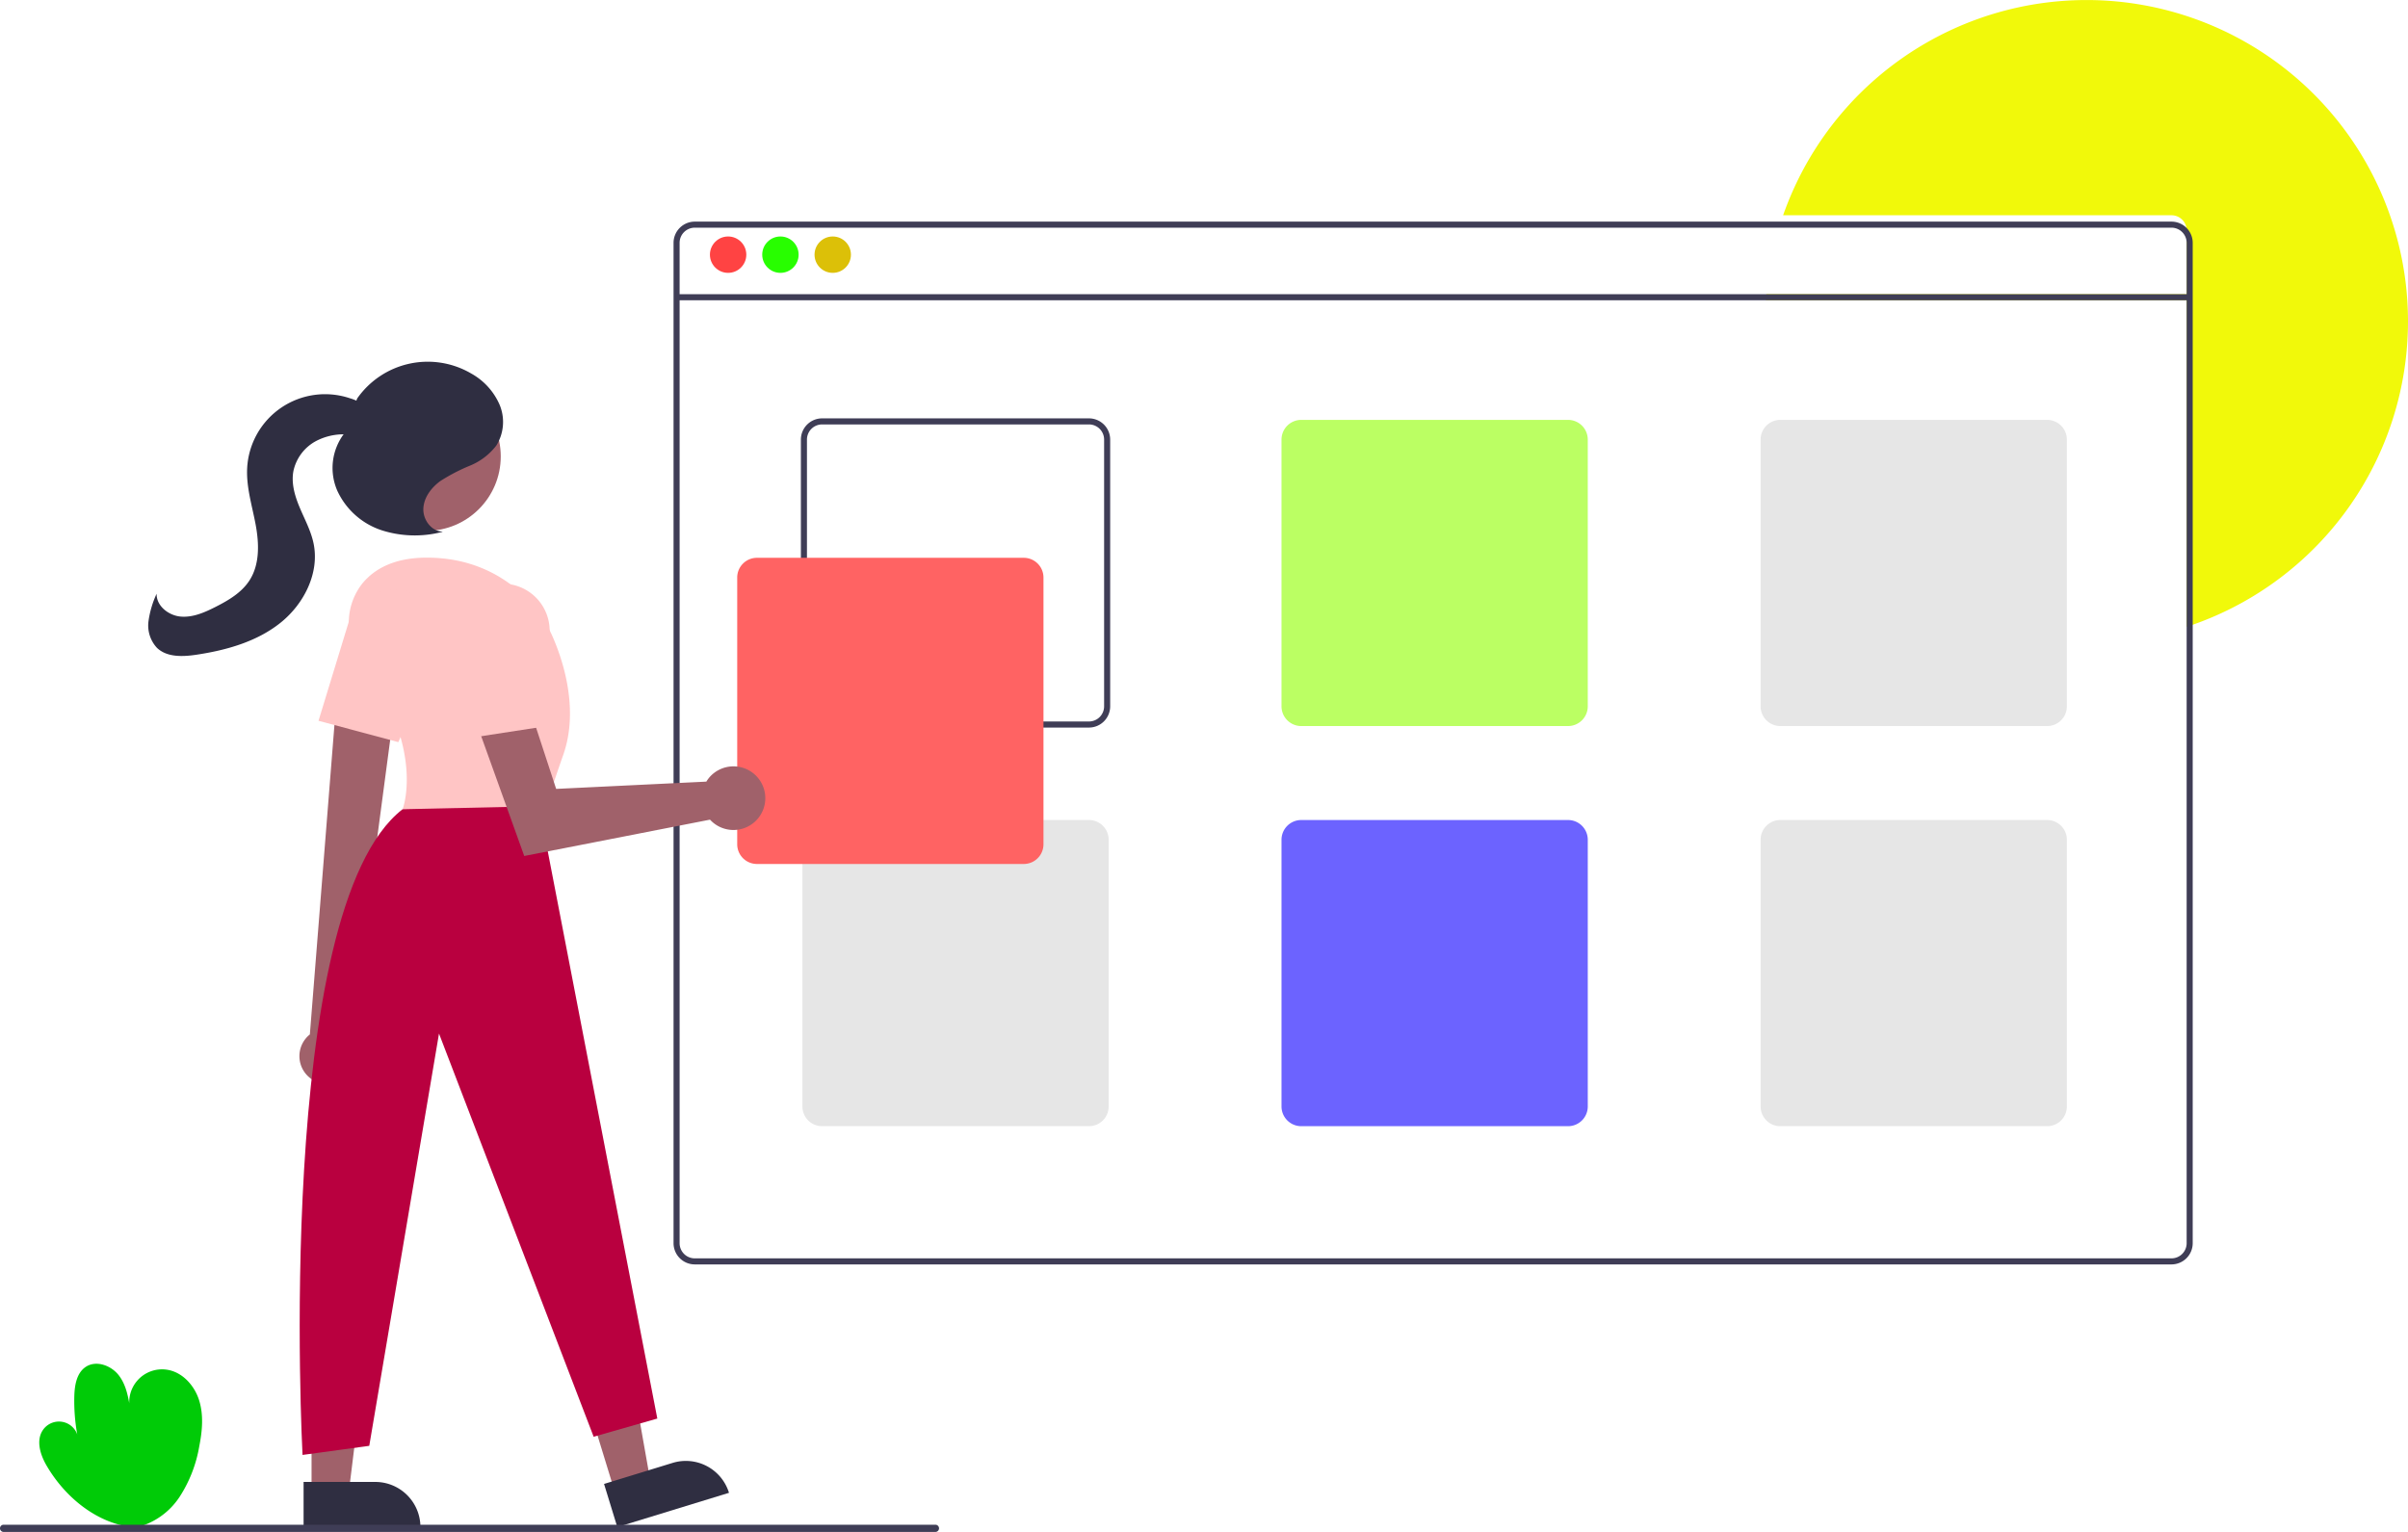 <svg xmlns="http://www.w3.org/2000/svg" xmlns:xlink="http://www.w3.org/1999/xlink" width="581" height="369.732" viewBox="0 0 581 369.732">
  <defs>
    <filter id="Rectangle_584" x="144" y="40" width="396" height="282" filterUnits="userSpaceOnUse">
      <feOffset dx="-3" dy="5" input="SourceAlpha"/>
      <feGaussianBlur stdDeviation="5" result="blur"/>
      <feFlood flood-opacity="0.161"/>
      <feComposite operator="in" in2="blur"/>
      <feComposite in="SourceGraphic"/>
    </filter>
    <filter id="Path_60" x="153.51" y="44.49" width="384.545" height="269.679" filterUnits="userSpaceOnUse">
      <feOffset dy="3" input="SourceAlpha"/>
      <feGaussianBlur stdDeviation="3" result="blur-2"/>
      <feFlood flood-opacity="0.161"/>
      <feComposite operator="in" in2="blur-2"/>
      <feComposite in="SourceGraphic"/>
    </filter>
  </defs>
  <g id="Group_94" data-name="Group 94" transform="translate(0 0.011)">
    <g transform="matrix(1, 0, 0, 1, 0, -0.01)" filter="url(#Rectangle_584)">
      <rect id="Rectangle_584-2" data-name="Rectangle 584" width="366" height="252" rx="5" transform="translate(162 50)" fill="#fff"/>
    </g>
    <path id="Path_58" data-name="Path 58" d="M238.986,686.706c-8.963-.737-16.876-7.222-21.377-15.008-1.509-2.611-2.543-6.036-.834-8.521a4.689,4.689,0,0,1,8.278,1.076,45.392,45.392,0,0,1-.706-9.248c.069-2.624.565-5.59,2.746-7.049,2.531-1.693,6.179-.349,8.02,2.076s2.34,5.58,2.782,8.592a7.924,7.924,0,0,1,8.808-9.992c3.707.56,6.611,3.769,7.744,7.343s.779,7.448.05,11.126a32.382,32.382,0,0,1-4.742,12.207,17.472,17.472,0,0,1-10.516,7.417Z" transform="translate(-206.415 -318.064)" fill="#00cb07"/>
    <path id="Path_59" data-name="Path 59" d="M940.227,274.876A77.578,77.578,0,0,1,888.281,348.1c-.482.168-.973.336-1.463.49v-78.8H785.291c.029-.49.066-.98.11-1.463H886.819V252.928a3.66,3.66,0,0,0-3.658-3.658H789.454c.168-.49.344-.98.534-1.463a77.56,77.56,0,0,1,150.239,27.07Z" transform="translate(-359.227 -197.327)" fill="#f1f90a"/>
    <g transform="matrix(1, 0, 0, 1, 0, -0.01)" filter="url(#Path_60)">
      <path id="Path_60-2" data-name="Path 60" d="M786.484,266.327h-356.3a5.127,5.127,0,0,0-5.121,5.121V512.885a5.127,5.127,0,0,0,5.121,5.121h356.3a5.127,5.127,0,0,0,5.121-5.121V271.448a5.127,5.127,0,0,0-5.121-5.121Zm3.658,246.558a3.66,3.66,0,0,1-3.658,3.658h-356.3a3.66,3.66,0,0,1-3.658-3.658V271.448a3.66,3.66,0,0,1,3.658-3.658h356.3a3.66,3.66,0,0,1,3.658,3.658Z" transform="translate(-262.55 -215.84)" fill="#3f3d56"/>
    </g>
    <rect id="Rectangle_5" data-name="Rectangle 5" width="365.081" height="1.463" transform="translate(163.242 70.994)" fill="#3f3d56"/>
    <circle id="Ellipse_14" data-name="Ellipse 14" cx="4.39" cy="4.39" r="4.39" transform="translate(171.29 57.064)" fill="#ff4343"/>
    <circle id="Ellipse_15" data-name="Ellipse 15" cx="4.39" cy="4.39" r="4.39" transform="translate(183.91 57.064)" fill="#28fe00"/>
    <circle id="Ellipse_16" data-name="Ellipse 16" cx="4.39" cy="4.39" r="4.39" transform="translate(196.531 57.064)" fill="#dcc008"/>
    <path id="Path_61" data-name="Path 61" d="M536.565,335.327H472.182a5.127,5.127,0,0,0-5.121,5.121v64.383a5.127,5.127,0,0,0,5.121,5.121h64.383a5.127,5.127,0,0,0,5.121-5.121V340.448A5.127,5.127,0,0,0,536.565,335.327Zm3.658,69.5a3.66,3.66,0,0,1-3.658,3.658H472.182a3.66,3.66,0,0,1-3.658-3.658V340.448a3.66,3.66,0,0,1,3.658-3.658h64.383a3.66,3.66,0,0,1,3.658,3.658Z" transform="translate(-273.823 -234.366)" fill="#3f3d56"/>
    <path id="Path_62" data-name="Path 62" d="M694.7,335.827H630.317a4.765,4.765,0,0,0-4.755,4.756v64.383a4.765,4.765,0,0,0,4.756,4.756H694.7a4.765,4.765,0,0,0,4.756-4.756V340.583A4.765,4.765,0,0,0,694.7,335.827Z" transform="translate(-316.36 -234.5)" fill="#bbff63"/>
    <path id="Path_63" data-name="Path 63" d="M852.7,335.827H788.317a4.765,4.765,0,0,0-4.756,4.756v64.383a4.765,4.765,0,0,0,4.756,4.756H852.7a4.765,4.765,0,0,0,4.756-4.756V340.583a4.765,4.765,0,0,0-4.755-4.756Z" transform="translate(-358.763 -234.5)" fill="#e6e6e6"/>
    <path id="Path_64" data-name="Path 64" d="M536.7,467.827H472.317a4.765,4.765,0,0,0-4.756,4.756v64.383a4.765,4.765,0,0,0,4.756,4.756H536.7a4.765,4.765,0,0,0,4.756-4.756V472.583A4.765,4.765,0,0,0,536.7,467.827Z" transform="translate(-273.957 -269.926)" fill="#e6e6e6"/>
    <path id="Path_65" data-name="Path 65" d="M694.7,467.827H630.317a4.765,4.765,0,0,0-4.755,4.756v64.383a4.765,4.765,0,0,0,4.756,4.756H694.7a4.765,4.765,0,0,0,4.756-4.756V472.583A4.765,4.765,0,0,0,694.7,467.827Z" transform="translate(-316.36 -269.926)" fill="#6c63ff"/>
    <path id="Path_66" data-name="Path 66" d="M852.7,467.827H788.317a4.765,4.765,0,0,0-4.756,4.756v64.383a4.765,4.765,0,0,0,4.756,4.756H852.7a4.765,4.765,0,0,0,4.756-4.756V472.583a4.765,4.765,0,0,0-4.755-4.756Z" transform="translate(-358.763 -269.926)" fill="#e6e6e6"/>
    <path id="Path_67" data-name="Path 67" d="M515.2,455.221H450.817a4.761,4.761,0,0,1-4.756-4.756V386.083a4.761,4.761,0,0,1,4.756-4.756H515.2a4.761,4.761,0,0,1,4.756,4.756v64.383a4.761,4.761,0,0,1-4.755,4.756Z" transform="translate(-268.187 -246.711)" fill="#ff6363"/>
    <path id="Path_68" data-name="Path 68" d="M199.023,478.531,207.6,475.9l-6.07-34.326-12.656,3.883Z" transform="translate(-50.688 -118.51)" fill="#a0616a"/>
    <path id="Path_69" data-name="Path 69" d="M0,0H28.19V10.892h-17.3A10.892,10.892,0,0,1,0,0Z" transform="translate(175.89 360.279) rotate(162.939)" fill="#2f2e41"/>
    <path id="Path_70" data-name="Path 70" d="M102.747,479.667h8.97l4.267-34.6H102.746Z" transform="translate(-27.574 -119.448)" fill="#a0616a"/>
    <path id="Path_71" data-name="Path 71" d="M0,0H28.19V10.892h-17.3A10.892,10.892,0,0,1,0,0Z" transform="translate(101.439 368.547) rotate(179.997)" fill="#2f2e41"/>
    <path id="Path_72" data-name="Path 72" d="M303.969,516.715a6.7,6.7,0,0,1,.233-10.276l6.954-87.572L325.3,422.4l-11.324,85.424a6.74,6.74,0,0,1-10.006,8.891Z" transform="translate(-229.44 -256.786)" fill="#a0616a"/>
    <circle id="Ellipse_17" data-name="Ellipse 17" cx="17.969" cy="17.969" r="17.969" transform="translate(84.882 92.177)" fill="#a0616a"/>
    <path id="Path_73" data-name="Path 73" d="M321.038,406.084a15.206,15.206,0,0,1,.188-18.557c2.85-3.475,7.618-6.255,15.578-6.255,21.217,0,29.265,16.827,29.265,16.827s8.78,16.1,3.658,30.728-5.121,16.1-5.121,16.1L330.951,442S336.628,427.488,321.038,406.084Z" transform="translate(-233.811 -246.697)" fill="#ffc5c5"/>
    <path id="Path_74" data-name="Path 74" d="M307.977,423.45l7.25-23.72a11.342,11.342,0,0,1,16.045-6.764h0a11.362,11.362,0,0,1,5.186,14.64L327.24,428.6Z" transform="translate(-231.128 -249.496)" fill="#ffc5c5"/>
    <path id="Path_75" data-name="Path 75" d="M359.526,463.272,388.06,611.06,372.7,615.45l-37.313-97.306-16.827,99.5-16.1,2.195S295.4,488.188,326.6,464Z" transform="translate(-229.464 -268.703)" fill="#b9003f"/>
    <path id="Path_76" data-name="Path 76" d="M416.285,447a7.7,7.7,0,0,0-.7.987l-36.241,1.757-6.979-21.3L360.244,434.2l11.4,31.732,44.821-8.765A7.679,7.679,0,1,0,416.285,447Z" transform="translate(-245.156 -259.354)" fill="#a0616a"/>
    <path id="Path_77" data-name="Path 77" d="M353.285,402.531a11.341,11.341,0,0,1,11.971-12.644h0a11.362,11.362,0,0,1,10.634,11.32v22.925l-19.707,3.032Z" transform="translate(-243.267 -249.002)" fill="#ffc5c5"/>
    <path id="Path_78" data-name="Path 78" d="M339.181,357.63c-2.7-.012-4.778-2.851-4.657-5.546s1.931-5.065,4.111-6.653a44.58,44.58,0,0,1,7.168-3.722,15.285,15.285,0,0,0,6.343-4.864,10.766,10.766,0,0,0,.749-9.88,15.853,15.853,0,0,0-6.828-7.48,20.762,20.762,0,0,0-27.514,6.036l-3.079,8.383a13.707,13.707,0,0,0-1.706,13.886,17.937,17.937,0,0,0,10.668,9.52,26.188,26.188,0,0,0,14.516.435" transform="translate(-232.377 -229.351)" fill="#2f2e41"/>
    <path id="Path_79" data-name="Path 79" d="M306.447,332.587a10.968,10.968,0,0,0-5.989-4.262,18.821,18.821,0,0,0-24.753,16.829c-.251,4.62,1.2,9.137,2.045,13.685s1.019,9.571-1.488,13.459c-1.91,2.961-5.095,4.826-8.239,6.418-2.62,1.327-5.454,2.572-8.379,2.308s-5.865-2.581-5.787-5.517a23.453,23.453,0,0,0-1.962,6.643,7.921,7.921,0,0,0,2.031,6.41c2.424,2.34,6.265,2.169,9.6,1.664,7.212-1.093,14.514-3.143,20.212-7.7s9.478-12.053,7.978-19.191c-.627-2.982-2.1-5.7-3.29-8.509s-2.119-5.873-1.573-8.87a10.78,10.78,0,0,1,5.482-7.3,14.341,14.341,0,0,1,9.162-1.389c2.048.336,4.6.858,5.82-.825a3.3,3.3,0,0,0-.069-3.518,9.692,9.692,0,0,0-2.628-2.6" transform="translate(-216.067 -232.227)" fill="#2f2e41"/>
    <path id="Path_80" data-name="Path 80" d="M428.635,702.034H203.81a.871.871,0,1,1,0-1.742H428.635a.871.871,0,1,1,0,1.742Z" transform="translate(-202.939 -332.313)" fill="#3f3d56"/>
  </g>
</svg>
